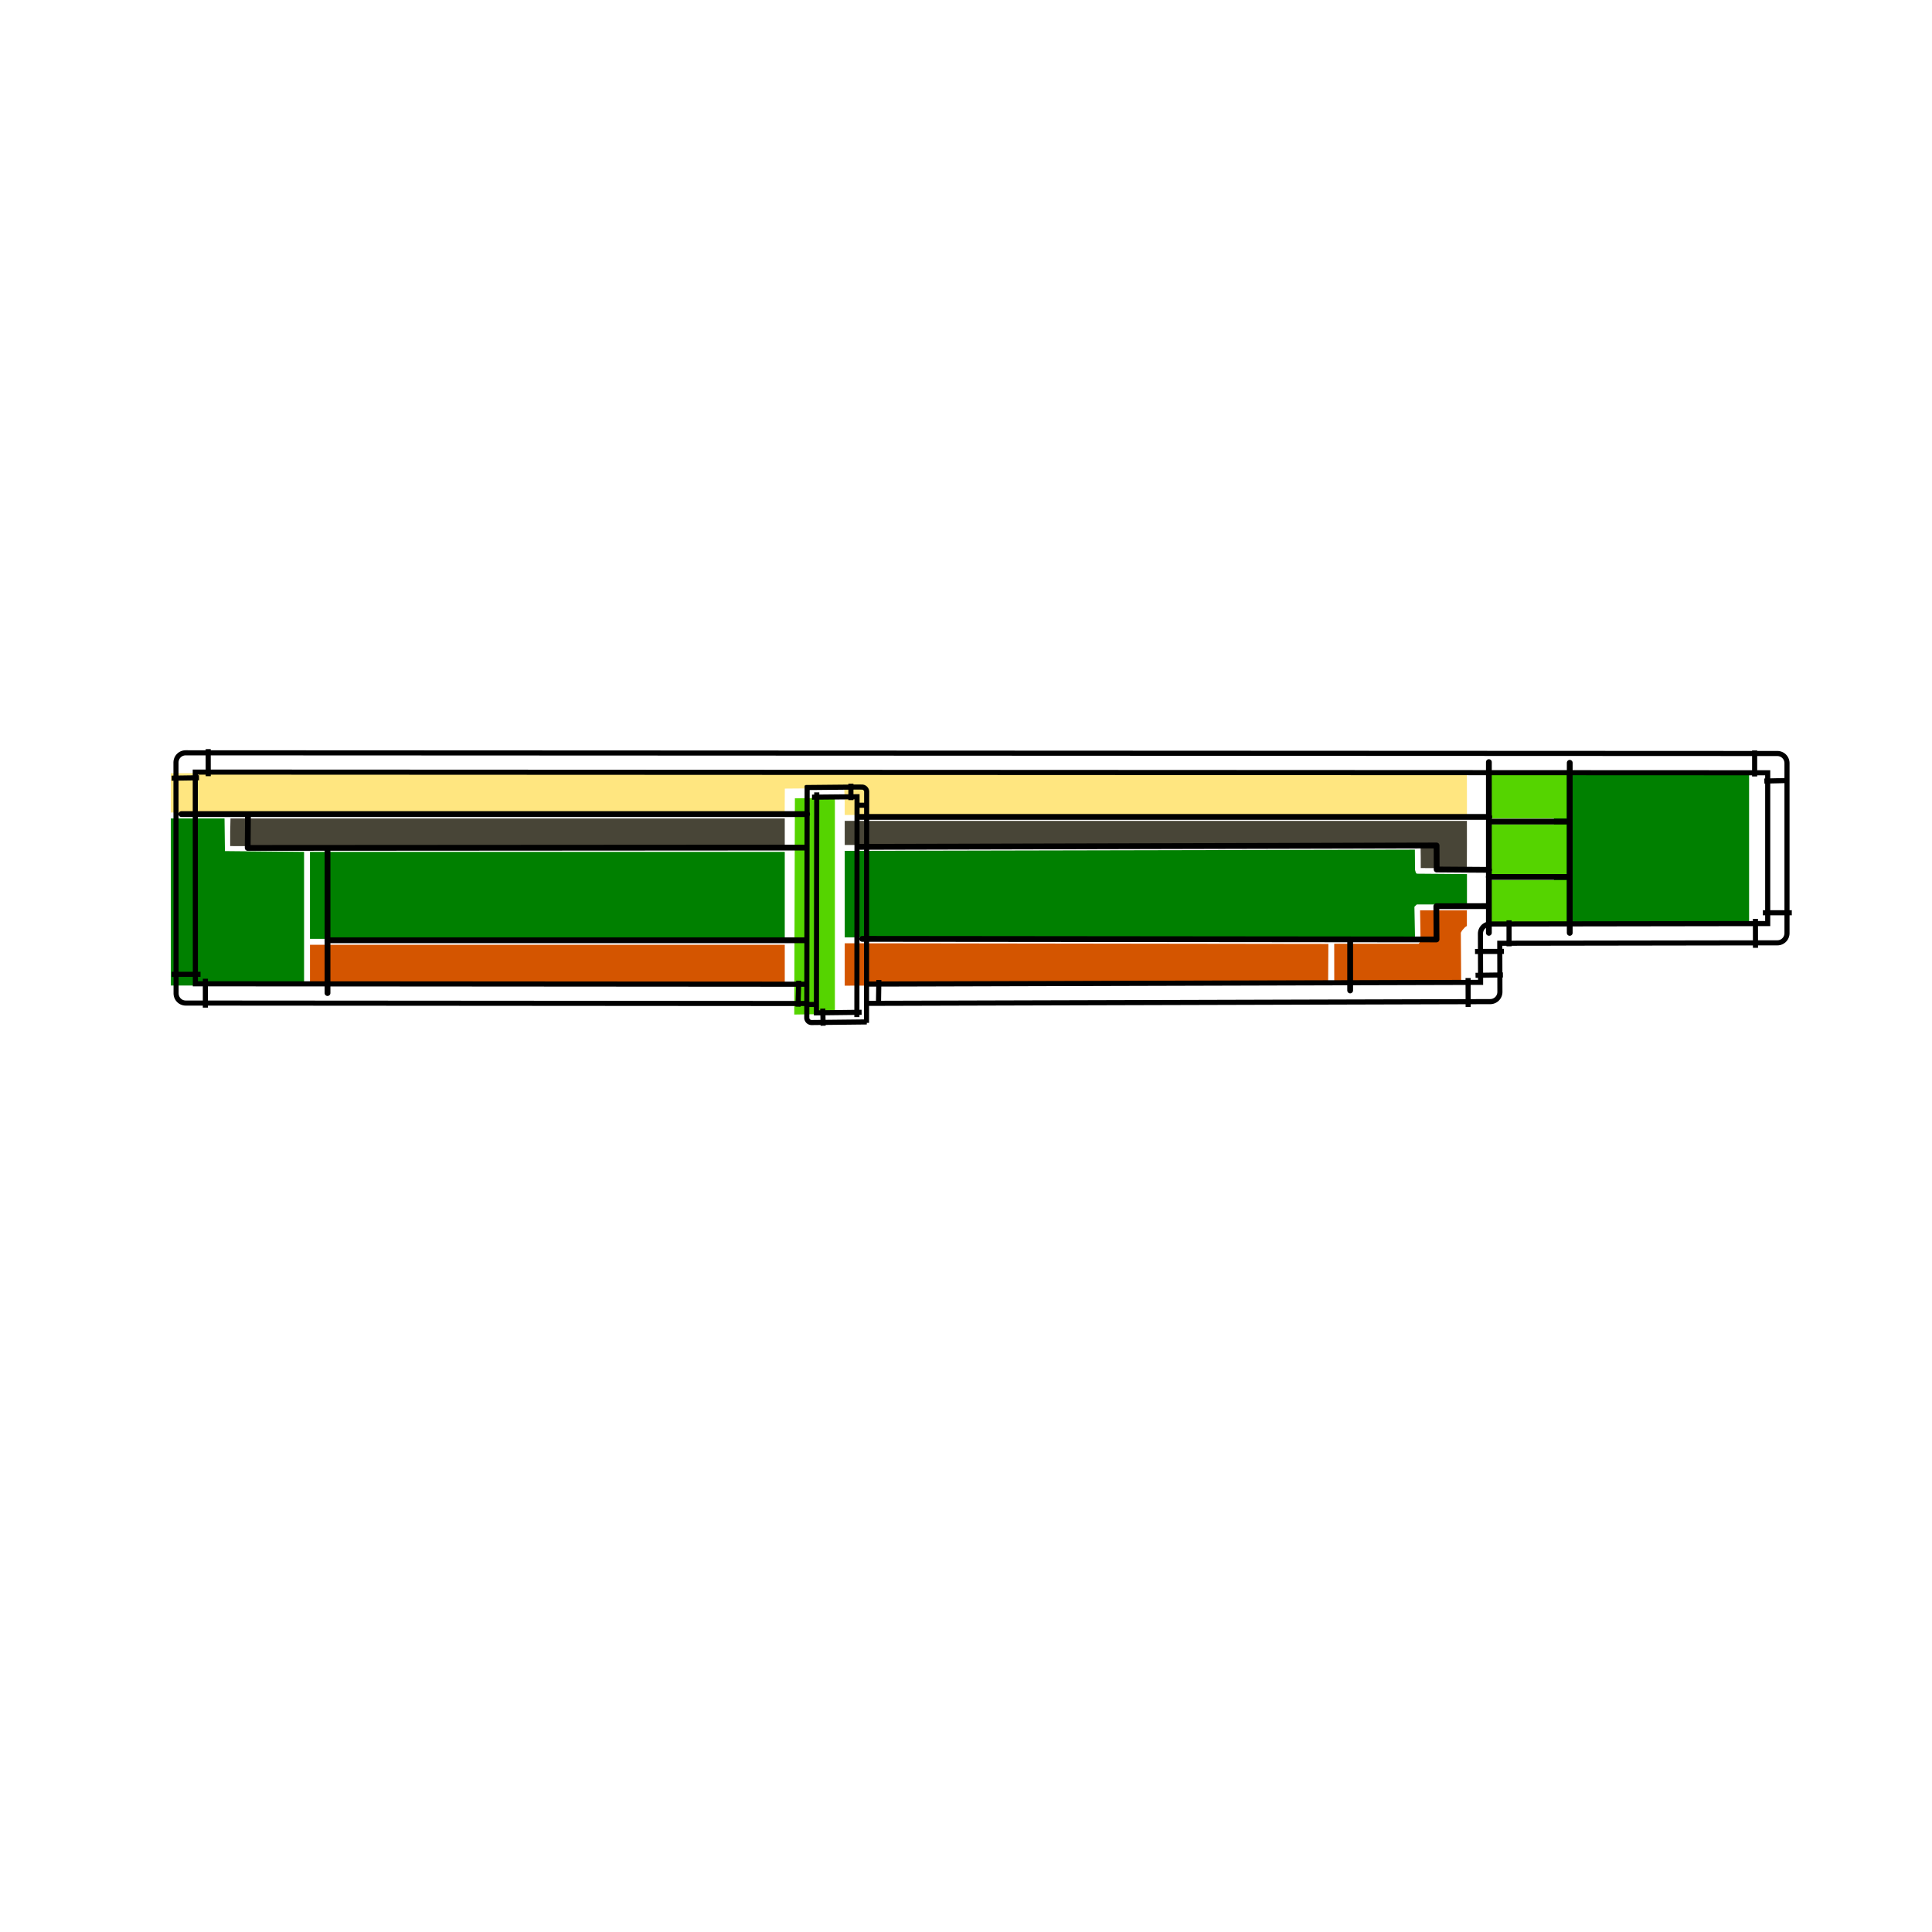 <?xml version="1.0" encoding="UTF-8" standalone="no"?>
<svg
   width="100mm"
   height="100mm"
   viewBox="-938 0 100 100"
   version="1.2"
   id="svg37"
   sodipodi:docname="Sandfang.svg"
   xml:space="preserve"
   inkscape:version="1.3.2 (091e20e, 2023-11-25, custom)"
   xmlns:inkscape="http://www.inkscape.org/namespaces/inkscape"
   xmlns:sodipodi="http://sodipodi.sourceforge.net/DTD/sodipodi-0.dtd"
   xmlns="http://www.w3.org/2000/svg"
   xmlns:svg="http://www.w3.org/2000/svg"
   xmlns:rdf="http://www.w3.org/1999/02/22-rdf-syntax-ns#"
   xmlns:cc="http://creativecommons.org/ns#"
   xmlns:dc="http://purl.org/dc/elements/1.1/"
   xmlns:inkstitch="http://inkstitch.org/namespace"><sodipodi:namedview
   id="namedview37"
   pagecolor="#505050"
   bordercolor="#eeeeee"
   borderopacity="1"
   inkscape:showpageshadow="0"
   inkscape:pageopacity="0"
   inkscape:pagecheckerboard="0"
   inkscape:deskcolor="#505050"
   inkscape:zoom="1.7672316"
   inkscape:cx="-44.702686"
   inkscape:cy="252.65506"
   inkscape:window-width="2560"
   inkscape:window-height="1369"
   inkscape:window-x="1072"
   inkscape:window-y="193"
   inkscape:window-maximized="1"
   inkscape:current-layer="layer1"
   inkscape:document-units="mm" /><defs
   id="defs37"><symbol
   id="inkstitch_ignore_layer">
      <title
   id="title9694">Ignore entire layer when generating stitch plan</title>
      <path
   inkscape:connector-curvature="0"
   style="opacity:1;vector-effect:none;fill:#fafafa;fill-opacity:1;fill-rule:evenodd;stroke:#ff0000;stroke-width:1.065;stroke-linecap:round;stroke-linejoin:miter;stroke-miterlimit:4;stroke-dasharray:3.195, 3.195;stroke-dashoffset:0;stroke-opacity:1"
   d="M 9.247,-4.9265995e-6 C 9.247,5.107 5.107,9.247 -2.615882e-5,9.247 -5.107,9.247 -9.247,5.107 -9.247,-4.9265995e-6 -9.247,-2.452 -8.272,-4.804 -6.538,-6.538 c 1.734,-1.734 4.086,-2.708 6.538,-2.708 5.107,0 9.247,4.14 9.247,9.247 0,0 0,0 0,0"
   id="inkstitch_path25368-7" />
      <path
   sodipodi:nodetypes="ccccc"
   inkscape:connector-curvature="0"
   style="color:#000000;fill:#d5d5d5;fill-opacity:1;fill-rule:evenodd;stroke:#5a5a5a;stroke-width:0.633;stroke-linecap:square;stroke-linejoin:round;stroke-miterlimit:0;stroke-opacity:1"
   d="M 4,4.453 1.467,1.286 H -5.5 l 2.533,3.167 z"
   id="use5800" />
      <path
   sodipodi:nodetypes="ccccc"
   inkscape:connector-curvature="0"
   style="color:#000000;opacity:0.5;fill:#d5d5d5;fill-opacity:1;fill-rule:evenodd;stroke:#858585;stroke-width:0.633;stroke-linecap:square;stroke-linejoin:round;stroke-miterlimit:0;stroke-opacity:1"
   d="M 4,2.553 1.467,-0.614 H -5.5 l 2.533,3.167 z"
   id="use5864" />
      <g
   id="g5771">
        <path
   sodipodi:nodetypes="ccccccccc"
   inkscape:connector-curvature="0"
   style="fill:#aa0000;fill-rule:evenodd;stroke:#aa0000;stroke-width:1px"
   d="m -1.067,-5.047 h 4.433 l 0.633,0.633 V 0.019 L 3.367,0.653 H -1.067 L -1.7,0.019 V -4.414 Z"
   id="path8011" />
        <path
   inkscape:connector-curvature="0"
   id="path8023"
   d="m -0.433,-3.876 c 0,0 3.167,3.167 3.167,3.167"
   style="fill:none;stroke:#ffffff;stroke-width:1.7" />
        <path
   inkscape:connector-curvature="0"
   id="path8025"
   d="m 2.733,-3.876 c 0,0 -3.167,3.167 -3.167,3.167"
   style="fill:none;stroke:#ffffff;stroke-width:1.8;stroke-linejoin:round" />
      </g>
    </symbol>
    </defs><title
   id="title1">Zwischenablage01</title>\n<g
   inkscape:groupmode="layer"
   id="layer2"
   inkscape:label="Füllung"
   style="display:inline"><g
     id="g40"
     transform="translate(1.3125e-05, 0)"><g
       id="g4"><path
         style="display:inline;fill:#008000;fill-rule:evenodd"
         d="m -2299.579,165.905 v 14.784 h 19.056 19.056 v -14.784 -14.784 h -19.056 -19.056 z"
         id="path41_13"
         transform="matrix(0.265 0 0 0.265 -248.179 0)"
         inkstitch:row_spacing_mm="0.3" /><path
         style="display:inline;fill:#008000;fill-rule:evenodd"
         d="m -2326.717,183.185 -0.116,-6.067 0.231,-0.231 0.231,-0.231 h 9.801 v -5.929 l -9.814,-0.077 -0.181,-0.224 -0.153,-0.524 -0.028,-3.951 -111.36,0.24 v 8.448 8.448 z"
         id="path41_16"
         transform="matrix(0.265,0,0,0.265,-248.179,0)"
         inkstitch:row_spacing_mm="0.3"
         sodipodi:nodetypes="cccccccccccccc" /><path
         style="display:inline;fill:#008000;fill-rule:evenodd"
         d="m -2542.555,183.377 h 92.736 v -16.992 h -92.736 z"
         id="path41_14"
         transform="matrix(0.265,0,0,0.265,-248.179,0)"
         inkstitch:row_spacing_mm="0.3"
         sodipodi:nodetypes="ccccc" /><path
         style="display:inline;fill:#008000;fill-rule:evenodd"
         d="m -2569.722,192.497 h 26.016 v -26.112 l -15.46,-0.149 -0.078,-6.379 h -10.478 z"
         id="path41_11"
         transform="matrix(0.265,0,0,0.265,-248.179,0)"
         inkstitch:row_spacing_mm="0.3"
         sodipodi:nodetypes="ccccccc" /></g><g
       id="g2"><path
         style="display:inline;fill:#55d400;fill-rule:evenodd"
         d="m -2447.963,198.161 7.937,-0.127 V 155.798 l -7.813,0.131 z"
         id="path41_7"
         transform="matrix(0.265,0,0,0.265,-248.179,0)"
         inkstitch:row_spacing_mm="0.3"
         inkstitch:angle="90"
         sodipodi:nodetypes="ccccc" /><path
         style="display:inline;fill:#55d400;fill-rule:evenodd;stroke-width:0.293"
         d="m -860.799,42.357 h 3.886 v -2.361 h -3.886 z"
         id="path41_3"
         inkstitch:row_spacing_mm="0.3"
         inkstitch:angle="90"
         sodipodi:nodetypes="ccccc" /><path
         style="display:inline;fill:#55d400;fill-rule:evenodd;stroke-width:0.291"
         d="m -860.799,45.263 h 3.886 v -2.583 h -3.886 z"
         id="path41_5"
         inkstitch:row_spacing_mm="0.3"
         inkstitch:angle="90"
         sodipodi:nodetypes="ccccc" /><path
         style="display:inline;fill:#55d400;fill-rule:evenodd;stroke-width:0.281"
         d="m -860.799,47.818 h 3.886 v -2.269 h -3.886 z"
         id="path41_4"
         inkstitch:row_spacing_mm="0.3"
         inkstitch:angle="90"
         sodipodi:nodetypes="ccccc" /></g><g
       id="g1"><path
         style="display:inline;fill:#484537;fill-rule:evenodd"
         d="m -2316.594,169.625 c 0.023,-3.096 0.016,-6.193 0.011,-9.289 h -121.524 v 4.704 c 15.918,0.004 58.179,-0.096 112.157,-0.225 l 0.178,0.219 0.15,0.528 c 0.032,1.329 0.028,2.659 0.028,3.988 3,0.008 6,0.042 9.001,0.075 z"
         id="path41_9"
         transform="matrix(0.265 0 0 0.265 -248.179 0)"
         sodipodi:nodetypes="ccccccccc"
         inkstitch:row_spacing_mm="0.3" /><path
         style="display:inline;fill:#484537;fill-rule:evenodd"
         d="m -2558.14,165.256 -1e-4,1e-5 11.785,0.041 54.129,-0.064 42.408,-2e-4 v -2.688 -2.688 h -54.129 -54.129 l -0.064,2.648 z"
         id="path41_8"
         transform="matrix(0.265 0 0 0.265 -248.179 0)"
         inkstitch:row_spacing_mm="0.3" /></g><g
       id="g3"><path
         style="display:inline;fill:#d45500;fill-rule:evenodd"
         d="m -2449.818,192.593 v -8.064 h -92.736 v 7.968 z"
         id="path41_10"
         transform="matrix(0.265,0,0,0.265,-248.179,0)"
         inkstitch:row_spacing_mm="0.3"
         sodipodi:nodetypes="ccccc" /><path
         style="display:inline;fill:#d45500;fill-rule:evenodd"
         d="m -2438.106,192.521 94.416,-0.264 0.052,-7.888 -94.466,-0.128 z"
         id="path41_12"
         transform="matrix(0.265,0,0,0.265,-248.179,0)"
         inkstitch:row_spacing_mm="0.3"
         sodipodi:nodetypes="ccccc" /><path
         style="display:inline;fill:#d45500;fill-rule:evenodd"
         d="m -2342.491,192.335 24.791,-0.126 -0.068,-10.032 0.241,-0.432 0.591,-0.658 0.349,-0.226 v -3.052 h -9.142 l 0.095,5.655 -0.166,0.617 -0.201,0.256 h -16.498 z"
         id="path41_6"
         transform="matrix(0.265,0,0,0.265,-248.179,0)"
         inkstitch:row_spacing_mm="0.3"
         sodipodi:nodetypes="ccccccccccccc" /></g><g
       id="g5"><path
         style="display:inline;fill:#ffe680;fill-rule:evenodd"
         d="m -2438.109,159.185 h 121.538 l -0.015,-8.032 c -65.882,-0.127 -149.043,-0.128 -253.139,-0.128 v 7.68 h 119.894 l 0.025,-4.675 c 4.298,-0.012 8.182,-0.102 11.597,-0.061 0.139,2.102 0.102,3.566 0.1,5.215 z"
         id="path41_15"
         transform="matrix(0.265 0 0 0.265 -248.179 0)"
         sodipodi:nodetypes="ccccccccc"
         inkstitch:row_spacing_mm="0.3" /></g></g></g><g
   inkscape:groupmode="layer"
   id="layer1"
   inkscape:label="Pfade"><g
     id="g39"
     style="display:inline;stroke-width:0.3;stroke-dasharray:none"><path
       fill="none"
       stroke="#ffffff"
       stroke-width="0.207"
       stroke-linecap="round"
       stroke-linejoin="round"
       d="m -856.751,39.482 v 8.804"
       id="path12"
       style="fill:none;stroke:#000000;stroke-width:0.3;stroke-dasharray:none;stroke-opacity:1"
       sodipodi:nodetypes="cc"
       inkstitch:satin_column="False" /><path
       fill="none"
       stroke="#ffffff"
       stroke-width="0.207"
       stroke-linecap="round"
       stroke-linejoin="round"
       d="M -860.936,48.284 V 39.446"
       id="path13"
       style="fill:none;stroke:#000000;stroke-width:0.3;stroke-dasharray:none;stroke-opacity:1"
       sodipodi:nodetypes="cc"
       inkstitch:satin_column="False" /><path
       fill="none"
       stroke="#ffffff"
       stroke-width="0.207"
       stroke-linecap="round"
       stroke-linejoin="round"
       d="m -860.93,42.526 h 4.109"
       id="path15"
       style="fill:none;stroke:#000000;stroke-width:0.3;stroke-dasharray:none;stroke-opacity:1"
       sodipodi:nodetypes="cc"
       inkstitch:satin_column="False" /><path
       fill="none"
       stroke="#ffffff"
       stroke-width="0.207"
       stroke-linecap="round"
       stroke-linejoin="round"
       d="m -856.841,45.391 h -4.099"
       id="path16"
       style="fill:none;stroke:#000000;stroke-width:0.3;stroke-dasharray:none;stroke-opacity:1"
       sodipodi:nodetypes="cc"
       inkstitch:satin_column="False" /><path
       fill="none"
       stroke="#ffffff"
       stroke-width="0.207"
       stroke-linecap="round"
       stroke-linejoin="round"
       d="m -860.912,42.282 h -32.57"
       id="path19"
       style="fill:none;stroke:#000000;stroke-width:0.3;stroke-dasharray:none;stroke-opacity:1"
       inkstitch:satin_column="False"
       sodipodi:nodetypes="cc" /><path
       fill="none"
       stroke="#ffffff"
       stroke-width="0.207"
       stroke-linecap="round"
       stroke-linejoin="round"
       d="m -896.224,42.137 h -32.387"
       id="path18"
       style="fill:none;stroke:#000000;stroke-width:0.3;stroke-dasharray:none;stroke-opacity:1"
       sodipodi:nodetypes="cc"
       inkstitch:satin_column="False" /><path
       fill="none"
       stroke="#ffffff"
       stroke-width="0.207"
       stroke-linecap="round"
       stroke-linejoin="round"
       d="m -925.166,42.189 -0.013,1.699 28.883,-0.018"
       id="path22"
       style="fill:none;stroke:#000000;stroke-width:0.3;stroke-dasharray:none;stroke-opacity:1"
       sodipodi:nodetypes="ccc"
       inkstitch:satin_column="False" /><path
       fill="none"
       stroke="#ffffff"
       stroke-width="0.207"
       stroke-linecap="round"
       stroke-linejoin="round"
       d="m -893.482,43.833 29.839,-0.072 0.005,1.244 2.709,0.019"
       id="path24"
       style="fill:none;stroke:#000000;stroke-width:0.3;stroke-dasharray:none;stroke-opacity:1"
       sodipodi:nodetypes="cccc"
       inkstitch:satin_column="False" /><path
       fill="none"
       stroke="#ffffff"
       stroke-width="0.207"
       stroke-linecap="round"
       stroke-linejoin="round"
       d="m -868.116,48.635 v 2.631"
       id="path30"
       style="fill:none;stroke:#000000;stroke-width:0.3;stroke-dasharray:none;stroke-opacity:1"
       inkstitch:satin_column="False"
       sodipodi:nodetypes="cc" /><path
       fill="none"
       stroke="#ffffff"
       stroke-width="0.207"
       stroke-linecap="round"
       stroke-linejoin="round"
       d="m -921.048,43.91 v 7.491"
       id="path31"
       style="fill:none;stroke:#000000;stroke-width:0.3;stroke-dasharray:none;stroke-opacity:1"
       sodipodi:nodetypes="cc"
       inkstitch:satin_column="False" /><path
       fill="none"
       stroke="#ffffff"
       stroke-width="0.207"
       stroke-linecap="round"
       stroke-linejoin="round"
       d="m -921.047,48.668 h 24.715"
       id="path32"
       style="fill:none;stroke:#000000;stroke-width:0.3;stroke-dasharray:none;stroke-opacity:1"
       sodipodi:nodetypes="cc"
       inkstitch:satin_column="False" /><path
       fill="none"
       stroke="#ffffff"
       stroke-width="0.207"
       stroke-linecap="round"
       stroke-linejoin="round"
       d="m -893.373,48.596 29.727,0.029 -0.01,-1.72 2.706,-0.005"
       id="path33"
       style="fill:none;stroke:#000000;stroke-width:0.3;stroke-dasharray:none;stroke-opacity:1"
       sodipodi:nodetypes="cccc"
       inkstitch:satin_column="False" /></g><g
     id="g38"
     transform="matrix(0 0.036 -0.036 0 -838.638 45.782)"
     style="display:inline;fill:none;stroke:#000000;stroke-opacity:1"><path
       id="path3"
       style="fill:none;stroke:#000000;stroke-width:1px"
       transform="matrix(0,-7.333,7.333,0,-1268.84,-16364.6)"
       d="m -2438.131,200.163 0.032,-45.294 v -0.093 l -0.014,-0.092 -0.023,-0.09 -0.032,-0.088 -0.04,-0.084 -0.048,-0.08 -0.056,-0.075 -0.063,-0.069 -0.07,-0.062 -0.075,-0.055 -0.08,-0.048 -0.085,-0.039 -0.088,-0.031 -0.091,-0.022 -0.093,-0.013 -1.366,-0.004 -9.782,0.096 m 10.088,45.01 0.031,-43.207 -8.828,0.086 m 11.189,1.585 -2.835,-0.002 m -0.729,-4.235 1e-4,3.222"
       inkstitch:satin_column="True"
       inkstitch:center_walk_underlay="False"
       inkstitch:contour_underlay="False"
       inkstitch:zigzag_underlay="False"
       sodipodi:nodetypes="cccccccccccccccccccccccccc" /><path
       id="path1"
       style="fill:none;stroke:#000000;stroke-width:1px"
       transform="matrix(0,-7.333,7.333,0,-1268.84,-16364.6)"
       d="m -2449.772,153.619 -0.068,45.528 v 0.093 l 0.014,0.092 0.023,0.091 0.032,0.088 0.04,0.085 0.048,0.08 0.056,0.075 0.063,0.069 0.07,0.062 0.075,0.055 0.081,0.048 0.085,0.039 0.088,0.031 0.091,0.022 0.093,0.013 0.093,0.004 10.809,-0.118 m -9.807,-45.01 -0.067,43.226 8.861,-0.106 m -11.221,-1.541 2.835,0.004 m 0.772,0.813 0.071,3.356"
       inkstitch:satin_column="True"
       inkstitch:center_walk_underlay="False"
       inkstitch:contour_underlay="False"
       inkstitch:zigzag_underlay="False"
       sodipodi:nodetypes="cccccccccccccccccccccccccc" /><path
       id="path2"
       style="fill:none;stroke:#000000;stroke-width:1px"
       transform="matrix(0 -7.333 7.333 0 -1268.84 -16364.6)"
       d="m -2438.107,196.333 122.279,-0.341 0.185,-0.01 0.183,-0.028 0.18,-0.046 0.174,-0.063 0.167,-0.08 0.159,-0.096 0.149,-0.111 0.137,-0.125 0.124,-0.138 0.11,-0.149 0.095,-0.159 0.079,-0.168 0.062,-0.175 0.045,-0.18 0.027,-0.184 0.01,-0.185 -0.027,-9.545 54.429,-0.083 0.185,-0.009 0.183,-0.027 0.18,-0.045 0.174,-0.063 0.167,-0.079 0.159,-0.095 0.149,-0.111 0.137,-0.125 0.124,-0.137 0.11,-0.149 0.095,-0.159 0.079,-0.168 0.062,-0.174 0.045,-0.18 0.027,-0.183 0.01,-0.185 v -33.343 l -0.01,-0.185 -0.027,-0.183 -0.045,-0.18 -0.062,-0.175 -0.079,-0.168 -0.095,-0.159 -0.111,-0.149 -0.124,-0.137 -0.137,-0.125 -0.149,-0.11 -0.159,-0.095 -0.168,-0.079 -0.175,-0.062 -0.18,-0.045 -0.183,-0.027 -0.185,-0.009 -312.085,-0.136 -0.185,0.009 -0.184,0.027 -0.18,0.045 -0.175,0.062 -0.168,0.079 -0.159,0.095 -0.149,0.111 -0.138,0.125 -0.125,0.138 -0.111,0.149 -0.095,0.159 -0.079,0.168 -0.062,0.175 -0.045,0.18 -0.027,0.184 -0.01,0.185 0.022,45.286 0.01,0.185 0.027,0.183 0.045,0.18 0.062,0.174 0.079,0.168 0.095,0.159 0.11,0.149 0.124,0.137 0.137,0.124 0.149,0.11 0.159,0.095 0.168,0.079 0.174,0.062 0.18,0.045 0.183,0.027 0.185,0.009 121.503,0.086 m 11.988,-3.808 120.39,-0.336 -0.027,-9.547 0.01,-0.185 0.027,-0.184 0.045,-0.18 0.062,-0.175 0.079,-0.168 0.095,-0.159 0.11,-0.149 0.124,-0.138 0.137,-0.125 0.149,-0.111 0.159,-0.096 0.168,-0.08 0.175,-0.063 0.18,-0.045 0.183,-0.028 0.185,-0.009 54.434,-0.083 v -29.567 l -308.305,-0.135 0.02,41.507 119.616,0.085 m 129.937,4.461 -0.016,-5.669 m 7.03,-5.225 -5.669,0.016 m 54.989,-0.718 -0.01,-5.669 m 7.131,-1.211 h -5.669 m -311.997,12.08 5.669,-0.003 m 0.949,6.532 v -5.669 m 303.762,-39.661 v -5.102 m 1.903,6.004 4.701,-0.105 m -54.758,27.411 v 5.101 m -6.568,5.679 5.368,-0.071 m -122.359,0.991 -0.078,4.951 m -15.624,-4.809 -0.149,5.093 m -122.823,-44.805 5.376,-0.078 m 1.8,-5.619 0.01,5.305"
       inkstitch:satin_column="True"
       inkstitch:center_walk_underlay="False"
       inkstitch:contour_underlay="False"
       inkstitch:zigzag_underlay="False"
       sodipodi:nodetypes="cccccccccccccccccccccccccccccccccccccccccccccccccccccccccccccccccccccccccccccccccccccccccccccccccccccccccccccccccccccccccccccccccccccccccccc" /></g></g></svg>
